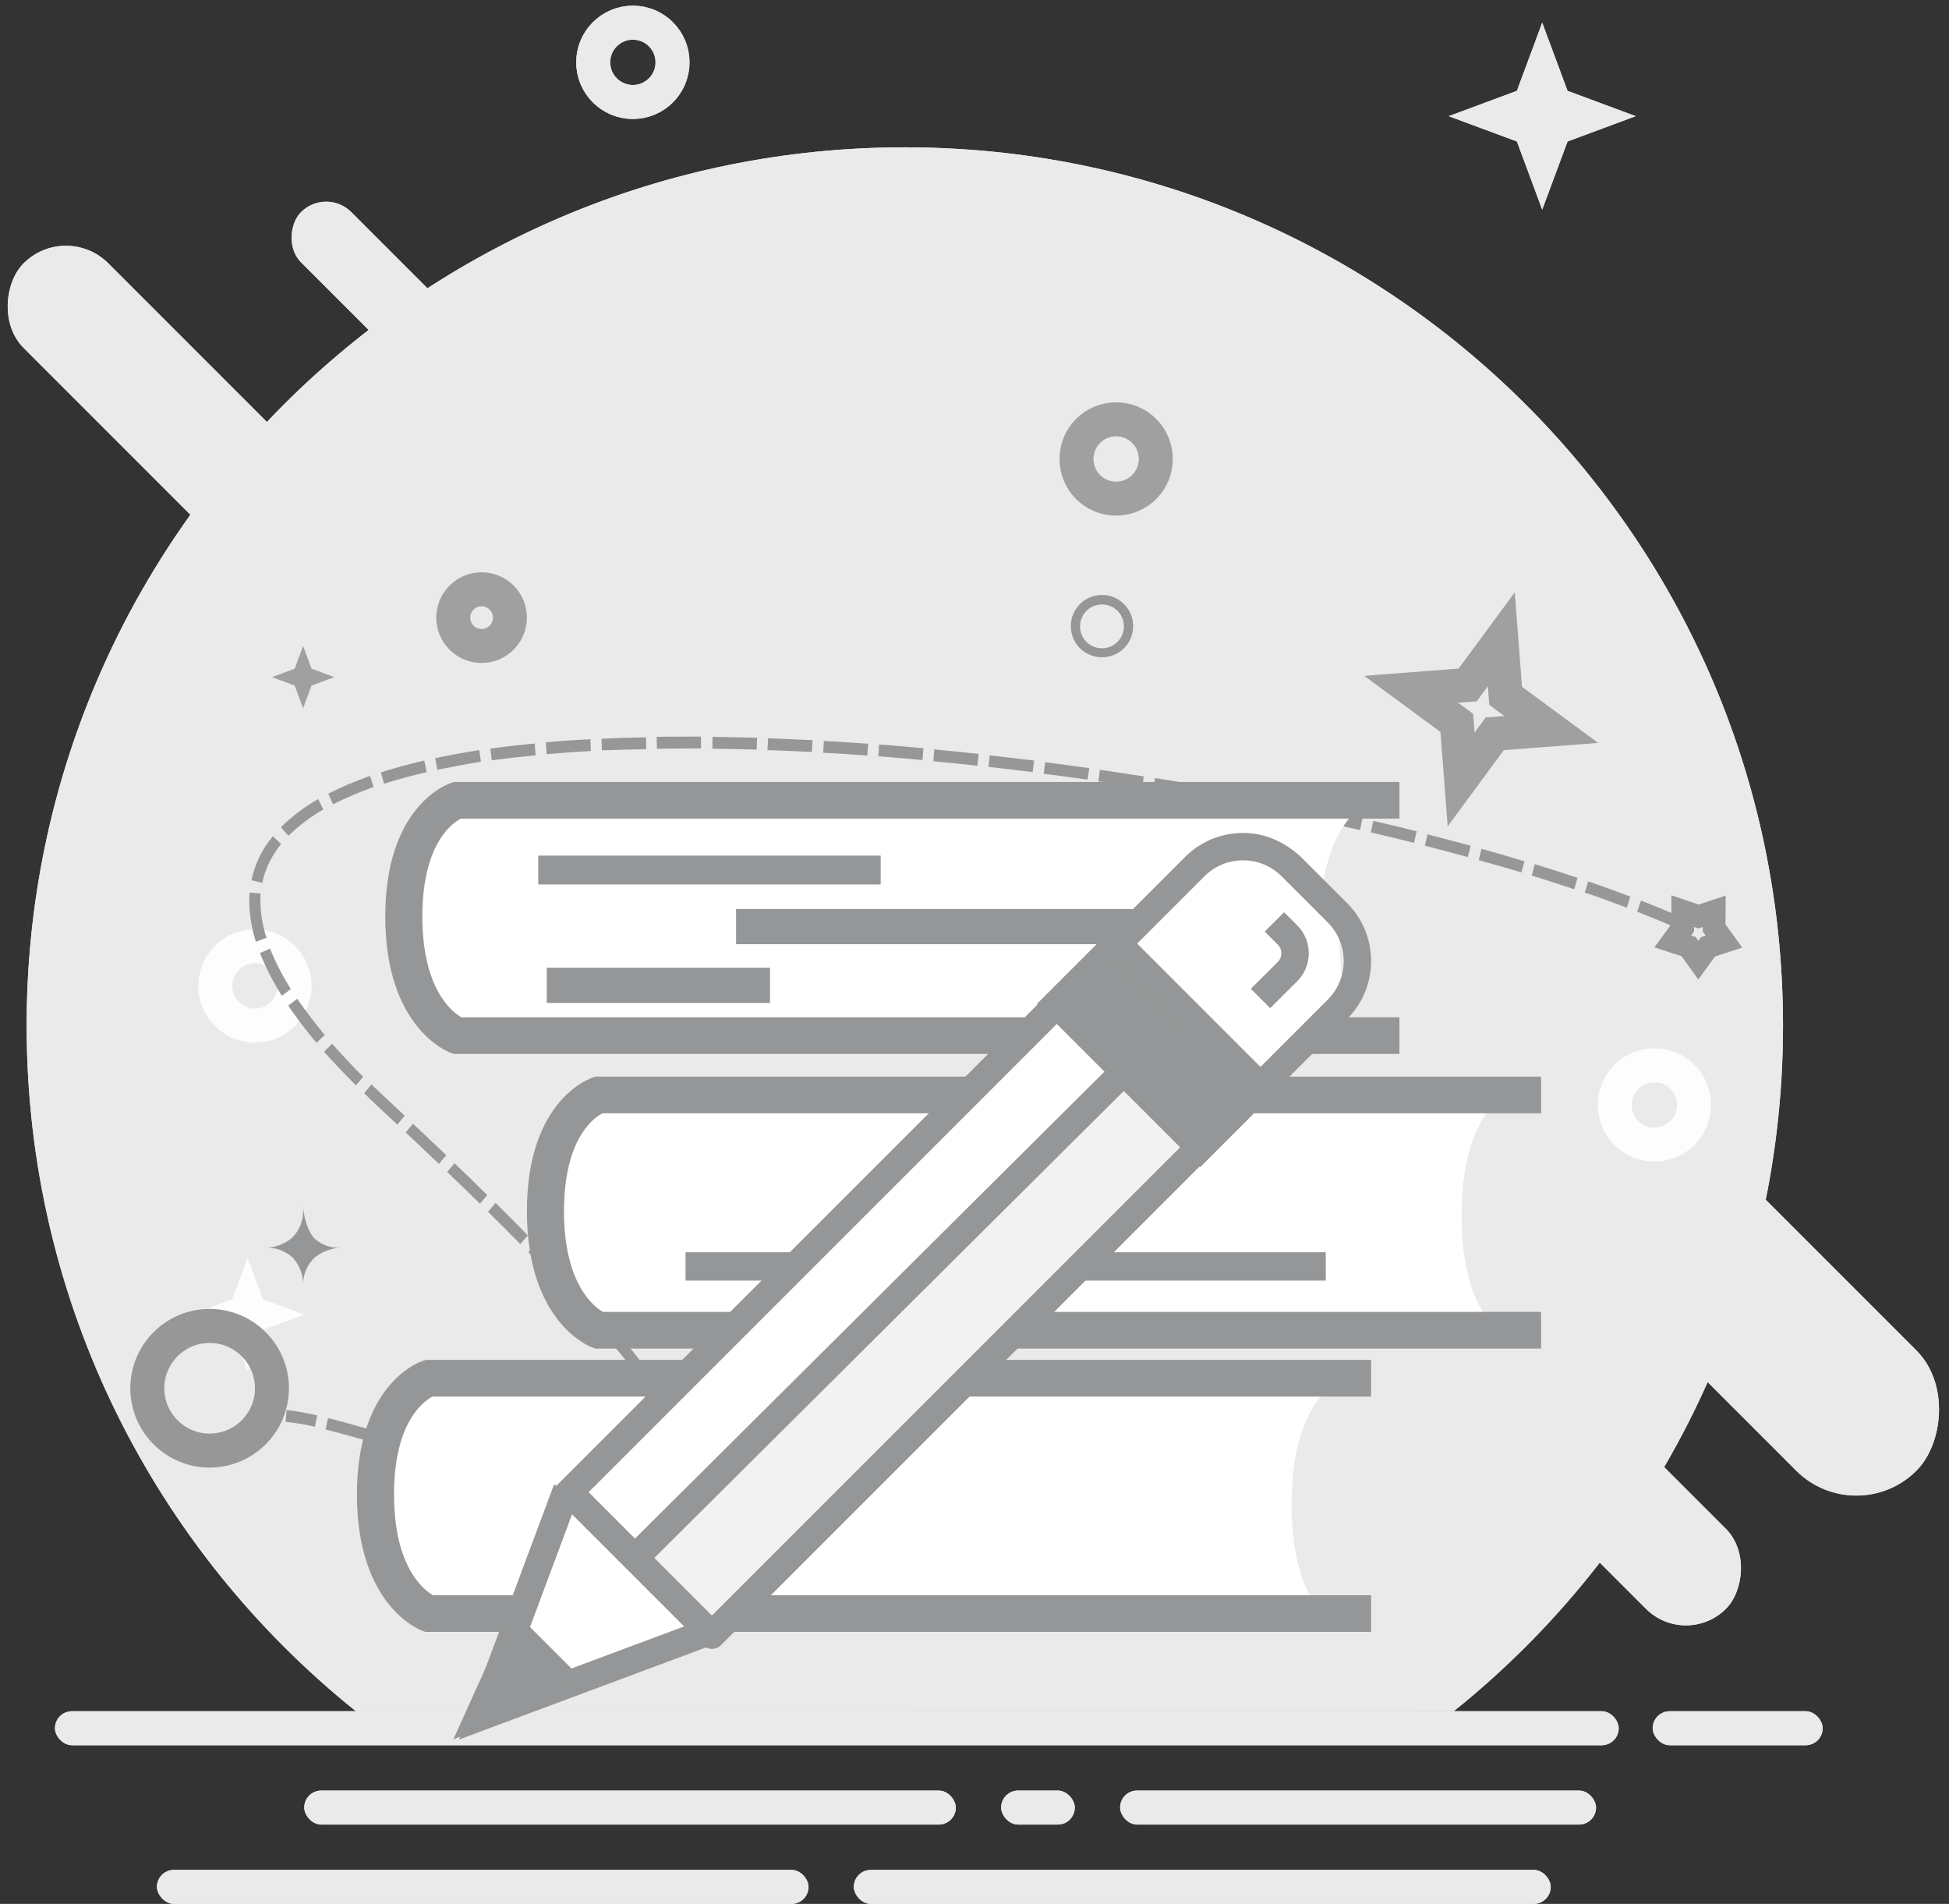 <?xml version="1.0" encoding="UTF-8"?>
<svg width="172px" height="168px" viewBox="0 0 172 168" version="1.1" xmlns="http://www.w3.org/2000/svg" xmlns:xlink="http://www.w3.org/1999/xlink">
    <rect x="0" y="0" width="172" height="168" fill="#333333" stroke="none"/>
    <!-- Generator: Sketch 49.2 (51160) - http://www.bohemiancoding.com/sketch -->
    <title>Group 4</title>
    <desc>Created with Sketch.</desc>
    <defs>
        <rect id="path-1" x="52.351" y="54.5" width="64" height="87" rx="10"></rect>
        <path d="M-1.13686838e-13,10.5 L10,10.5 L10,40.504 C10,43.263 7.756,45.5 5,45.5 L5,45.5 C2.239,45.5 -1.13686838e-13,43.257 -1.13686838e-13,40.504 L-1.13686838e-13,10.5 Z" id="path-2"></path>
        <rect id="path-3" x="1.851" y="3.41060513e-13" width="6" height="8"></rect>
        <path d="M-1.13686838e-13,8.501 C-1.13686838e-13,7.396 0.887,6.5 2,6.5 L8,6.5 C9.105,6.5 10,7.396 10,8.501 L10,12 L-1.13686838e-13,12 L-1.13686838e-13,8.501 Z" id="path-4"></path>
    </defs>
    <g id="个人中心" stroke="none" stroke-width="1" fill="none" fill-rule="evenodd">
        <g id="个人中心-成为作者-成功" transform="translate(-978, -232)">
            <g id="Group-4" transform="translate(974, 227)">
                <g id="Group-2">
                    <rect id="Rectangle-7" x="0" y="0" width="180" height="180"></rect>
                    <rect id="Rectangle-21" fill="#EAEAEA" transform="translate(38.57, 31.718) rotate(45) translate(-38.57, -31.718) " x="27.253" y="28.584" width="22.634" height="6.268" rx="3.134"></rect>
                    <rect id="Rectangle-21-Copy" fill="#EAEAEA" transform="translate(19.571, 41.72) rotate(45) translate(-19.571, -41.72) " x="0.5" y="36.438" width="38.142" height="10.562" rx="5.281"></rect>
                    <rect id="Rectangle-21-Copy-2" fill="#EAEAEA" transform="translate(159.64, 121.288) rotate(45) translate(-159.64, -121.288) " x="140.569" y="113.788" width="38.142" height="15" rx="7.5"></rect>
                    <rect id="Rectangle-21-Copy-3" fill="#EAEAEA" transform="translate(147.346, 137.994) rotate(45) translate(-147.346, -137.994) " x="134.664" y="133.007" width="25.364" height="9.975" rx="4.987"></rect>
                    <path d="M132.297,155.995 C150.01,141.792 161.351,119.97 161.351,95.5 C161.351,52.698 126.653,18 83.851,18 C41.049,18 6.351,52.698 6.351,95.5 C6.351,119.976 17.698,141.802 35.418,156.005" id="Combined-Shape" fill="#EAEAEA"></path>
                    <circle id="Oval-4" stroke="#A0A0A0" stroke-width="3" cx="107.351" cy="34.5" r="3.5"></circle>
                    <circle id="Oval-4-Copy-2" stroke="#EAEAEA" stroke-width="3" cx="59.851" cy="10.5" r="3.5"></circle>
                    <circle id="Oval-4-Copy" stroke="#FDFDFD" stroke-width="3" cx="149.851" cy="102.5" r="3.5"></circle>
                    <polygon id="Path" stroke="#A0A0A0" stroke-width="3" points="44.101 41 42.544 45.193 38.351 46.75 42.544 48.307 44.101 52.5 45.659 48.307 49.851 46.75 45.659 45.193"></polygon>
                    <polygon id="Path-Copy-2" fill="#EAEAEA" points="140.101 7 137.867 13.016 131.851 15.25 137.867 17.484 140.101 23.5 142.336 17.484 148.351 15.25 142.336 13.016"></polygon>
                    <polygon id="Path" fill="#A0A0A0" points="86.601 36.5 85.857 38.505 83.851 39.25 85.857 39.995 86.601 42 87.346 39.995 89.351 39.25 87.346 38.505"></polygon>
                    <polygon id="Path-Copy" fill="#FDFDFD" points="25.851 116 24.497 119.646 20.851 121 24.497 122.354 25.851 126 27.206 122.354 30.851 121 27.206 119.646"></polygon>
                    <rect id="Rectangle-22" fill="#EAEAEA" x="8.851" y="156" width="138" height="3" rx="1.5"></rect>
                    <rect id="Rectangle-22-Copy" fill="#EAEAEA" x="149.851" y="156" width="15" height="3" rx="1.5"></rect>
                    <rect id="Rectangle-22-Copy-2" fill="#EAEAEA" x="30.851" y="163" width="57.5" height="3" rx="1.5"></rect>
                    <rect id="Rectangle-22-Copy-5" fill="#EAEAEA" x="17.851" y="170" width="57.5" height="3" rx="1.5"></rect>
                    <rect id="Rectangle-22-Copy-6" fill="#EAEAEA" x="79.351" y="170" width="61.5" height="3" rx="1.5"></rect>
                    <rect id="Rectangle-22-Copy-3" fill="#EAEAEA" x="92.351" y="163" width="6.5" height="3" rx="1.5"></rect>
                    <rect id="Rectangle-22-Copy-4" fill="#EAEAEA" x="102.851" y="163" width="42" height="3" rx="1.5"></rect>
                    <g id="Rectangle-4">
                        <use fill="#F4F4F4" fill-rule="evenodd" xlink:href="#path-1"></use>
                        <rect stroke="#A0A0A0" stroke-width="4" x="54.351" y="56.5" width="60" height="83" rx="10"></rect>
                    </g>
                    <g id="Group" transform="translate(120.501, 128.799) rotate(-45) translate(-120.501, -128.799) translate(115.358, 105.656)">
                        <g id="Rectangle-5">
                            <use fill="#F1F2F3" fill-rule="evenodd" xlink:href="#path-2"></use>
                            <path stroke="#A0A0A0" stroke-width="3" d="M1.5,12 L1.5,40.504 C1.5,42.431 3.069,44 5,44 C6.93,44 8.5,42.432 8.5,40.504 L8.5,12 L1.5,12 Z"></path>
                        </g>
                        <g id="Rectangle">
                            <use fill="#F1F2F3" fill-rule="evenodd" xlink:href="#path-3"></use>
                            <rect stroke="#A0A0A0" stroke-width="3" x="3.351" y="1.5" width="3" height="5"></rect>
                        </g>
                        <g id="Rectangle-2">
                            <use fill="#DBDCDD" fill-rule="evenodd" xlink:href="#path-4"></use>
                            <path stroke="#A0A0A0" stroke-width="3" d="M1.5,10.5 L8.5,10.5 L8.5,8.501 C8.5,8.224 8.276,8 8,8 L2,8 C1.72,8 1.5,8.221 1.5,8.501 L1.5,10.5 Z"></path>
                        </g>
                    </g>
                    <circle id="Oval" stroke="#A0A0A0" stroke-width="4" fill="#FEFFFF" cx="84.25" cy="93.75" r="27.75"></circle>
                    <circle id="Oval" stroke="#A0A0A0" stroke-width="4" fill="#F1F2F3" cx="84.5" cy="94" r="22.5"></circle>
                    <rect id="Rectangle-20" fill="#D8D8D8" x="71" y="83.5" width="16" height="3" rx="1.5"></rect>
                    <rect id="Rectangle-20-Copy" fill="#D8D8D8" x="71" y="91.5" width="25" height="3" rx="1.5"></rect>
                    <rect id="Rectangle-20-Copy-2" fill="#D8D8D8" x="71" y="99.5" width="30" height="3" rx="1.5"></rect>
                </g>
                <g id="bg_-default_follow">
                    <g id="Group-3">
                        <g id="Group">
                            <rect id="Rectangle-7" x="0" y="0" width="180" height="180"></rect>
                            <rect id="Rectangle-21" fill="#EAEAEA" transform="translate(38.57, 31.718) rotate(45) translate(-38.57, -31.718) " x="27.253" y="28.584" width="22.634" height="6.268" rx="3.134"></rect>
                            <rect id="Rectangle-21-Copy" fill="#EAEAEA" transform="translate(19.571, 41.72) rotate(45) translate(-19.571, -41.72) " x="0.5" y="36.438" width="38.142" height="10.562" rx="5.281"></rect>
                            <rect id="Rectangle-21-Copy-2" fill="#EAEAEA" transform="translate(159.64, 121.288) rotate(45) translate(-159.64, -121.288) " x="140.569" y="113.788" width="38.142" height="15" rx="7.5"></rect>
                            <rect id="Rectangle-21-Copy-3" fill="#EAEAEA" transform="translate(147.346, 137.994) rotate(45) translate(-147.346, -137.994) " x="134.664" y="133.007" width="25.364" height="9.975" rx="4.987"></rect>
                            <path d="M132.297,155.995 C150.01,141.792 161.351,119.97 161.351,95.5 C161.351,52.698 126.653,18 83.851,18 C41.049,18 6.351,52.698 6.351,95.5 C6.351,119.976 17.698,141.802 35.418,156.005" id="Combined-Shape" fill="#EAEAEA"></path>
                            <circle id="Oval-4" stroke="#A0A0A0" stroke-width="3" cx="102.5" cy="45.5" r="3.5"></circle>
                            <circle id="Oval-4-Copy-3" stroke="#A0A0A0" stroke-width="3" cx="46.5" cy="59.5" r="2.5"></circle>
                            <circle id="Oval-4-Copy-2" stroke="#EAEAEA" stroke-width="3" cx="59.851" cy="10.5" r="3.5"></circle>
                            <circle id="Oval-4-Copy" stroke="#FDFDFD" stroke-width="3" cx="150" cy="102.5" r="3.5"></circle>
                            <circle id="Oval-4-Copy-4" stroke="#FDFDFD" stroke-width="3" cx="26.5" cy="92" r="3.5"></circle>
                            <polygon id="Path" stroke="#A0A0A0" stroke-width="3" transform="translate(134.718, 67.595) rotate(16) translate(-134.718, -67.595) " points="134.718 61.162 132.976 65.852 128.285 67.595 132.976 69.337 134.718 74.027 136.46 69.337 141.151 67.595 136.46 65.852"></polygon>
                            <polygon id="Path-Copy-2" fill="#EAEAEA" points="140.101 7 137.867 13.016 131.851 15.25 137.867 17.484 140.101 23.5 142.336 17.484 148.351 15.25 142.336 13.016"></polygon>
                            <polygon id="Path" fill="#A0A0A0" points="30.75 62 30.005 64.005 28 64.75 30.005 65.495 30.75 67.5 31.495 65.495 33.5 64.75 31.495 64.005"></polygon>
                            <polygon id="Path-Copy" fill="#FDFDFD" points="25.851 116 24.497 119.646 20.851 121 24.497 122.354 25.851 126 27.206 122.354 30.851 121 27.206 119.646"></polygon>
                            <rect id="Rectangle-22" fill="#EAEAEA" x="8.851" y="156" width="138" height="3" rx="1.5"></rect>
                            <rect id="Rectangle-22-Copy" fill="#EAEAEA" x="149.851" y="156" width="15" height="3" rx="1.5"></rect>
                            <rect id="Rectangle-22-Copy-2" fill="#EAEAEA" x="30.851" y="163" width="57.5" height="3" rx="1.5"></rect>
                            <rect id="Rectangle-22-Copy-5" fill="#EAEAEA" x="17.851" y="170" width="57.5" height="3" rx="1.5"></rect>
                            <rect id="Rectangle-22-Copy-6" fill="#EAEAEA" x="79.351" y="170" width="61.5" height="3" rx="1.5"></rect>
                            <rect id="Rectangle-22-Copy-3" fill="#EAEAEA" x="92.351" y="163" width="6.5" height="3" rx="1.5"></rect>
                            <rect id="Rectangle-22-Copy-4" fill="#EAEAEA" x="102.851" y="163" width="42" height="3" rx="1.5"></rect>
                        </g>
                    </g>
                    <path d="M60.451,138 C59.119,137.979 57.786,137.833 56.475,137.603 L56.621,136.58 C57.89,136.81 59.16,136.935 60.451,136.956 L60.451,138 Z M61.471,137.958 L61.408,136.914 C63.011,136.789 64.01,136.309 64.364,135.516 L65.239,135.954 C64.739,137.165 63.49,137.812 61.471,137.958 Z M55.517,137.436 C54.227,137.186 52.936,136.893 51.666,136.58 L51.895,135.578 C53.29,135.933 54.581,136.204 55.705,136.434 L55.517,137.436 Z M50.688,136.33 C49.418,135.996 48.148,135.641 46.879,135.286 L47.128,134.284 C48.398,134.66 49.668,135.014 50.917,135.328 L50.688,136.33 Z M45.942,134.994 C44.672,134.618 43.402,134.242 42.174,133.866 L42.445,132.864 C43.694,133.24 44.943,133.636 46.213,133.991 L45.942,134.994 Z M65.03,134.722 L64.552,134.701 C64.552,133.699 64.156,132.509 63.386,131.048 L64.239,130.526 C65.114,132.154 65.53,133.49 65.53,134.597 L65.03,134.722 Z M41.217,133.574 L40.925,133.49 C39.739,133.135 38.573,132.78 37.449,132.446 L37.699,131.444 C38.823,131.778 39.988,132.133 41.175,132.488 L41.466,132.572 L41.217,133.574 Z M36.512,132.175 C35.263,131.799 33.993,131.465 32.724,131.131 L32.953,130.129 C34.118,130.421 35.388,130.776 36.762,131.173 L36.512,132.175 Z M31.787,130.901 C30.933,130.693 30.08,130.547 29.206,130.463 L29.289,129.419 C30.205,129.523 31.1,129.691 31.995,129.899 L31.787,130.901 Z M62.886,130.192 C62.199,129.043 61.45,127.916 60.638,126.851 L61.388,126.204 C62.22,127.31 62.99,128.459 63.719,129.649 L62.886,130.192 Z M60.014,126.037 C59.181,124.972 58.328,123.928 57.453,122.905 L58.161,122.216 C59.056,123.239 59.91,124.304 60.742,125.39 L60.014,126.037 Z M56.808,122.154 C55.913,121.13 55.018,120.128 54.102,119.147 L54.789,118.416 C55.767,119.481 56.683,120.483 57.516,121.444 L56.808,122.154 Z M53.415,118.416 C52.499,117.435 51.562,116.454 50.626,115.493 L51.292,114.742 C52.291,115.765 53.228,116.746 54.102,117.665 L53.415,118.416 Z M49.918,114.784 C48.981,113.823 48.024,112.863 47.066,111.923 L47.732,111.151 C48.731,112.132 49.689,113.092 50.584,114.011 L49.918,114.784 Z M46.358,111.213 C45.442,110.316 44.464,109.376 43.465,108.416 L44.11,107.643 C45.109,108.604 46.088,109.543 47.004,110.462 L46.358,111.213 Z M42.736,107.706 C41.758,106.787 40.8,105.848 39.801,104.929 L40.446,104.157 C41.425,105.075 42.403,105.994 43.382,106.933 L42.736,107.706 Z M39.073,104.24 L37.615,102.883 C37.116,102.424 36.616,101.944 36.137,101.463 L36.783,100.691 C37.262,101.15 37.74,101.609 38.261,102.09 L39.718,103.447 L39.073,104.24 Z M35.409,100.774 C34.451,99.814 33.515,98.833 32.599,97.81 L33.306,97.1 C34.202,98.102 35.117,99.083 36.054,100.023 L35.409,100.774 Z M31.933,97.016 C31.038,95.972 30.205,94.866 29.435,93.738 L30.226,93.133 C30.996,94.239 31.808,95.304 32.661,96.327 L31.933,97.016 Z M28.873,92.862 C28.123,91.692 27.478,90.419 26.937,89.103 L27.832,88.707 C28.331,89.959 28.956,91.15 29.664,92.277 L28.873,92.862 Z M26.583,88.101 C26.208,86.953 26.021,85.763 26,84.552 C26,84.281 26,84.03 26.042,83.759 L26.999,83.842 C26.978,84.072 26.978,84.302 26.978,84.531 C26.999,85.617 27.166,86.702 27.52,87.746 L26.583,88.101 Z M152.125,86.953 C150.918,86.431 149.711,85.93 148.482,85.45 L148.816,84.469 C150.106,84.97 151.313,85.471 152.5,85.993 L152.125,86.953 Z M147.567,85.095 C146.338,84.636 145.11,84.176 143.861,83.759 L144.153,82.777 C145.402,83.195 146.651,83.654 147.879,84.114 L147.567,85.095 Z M142.925,83.466 C141.676,83.049 140.427,82.652 139.178,82.255 L139.448,81.253 C140.739,81.65 141.988,82.047 143.216,82.464 L142.925,83.466 Z M27.145,82.903 L26.187,82.673 C26.5,81.232 27.145,79.896 28.082,78.79 L28.81,79.479 C27.998,80.46 27.416,81.629 27.145,82.903 Z M138.262,81.984 C137.034,81.608 135.785,81.253 134.494,80.898 L134.744,79.896 C136.034,80.251 137.304,80.627 138.532,81.003 L138.262,81.984 Z M133.536,80.627 C132.287,80.293 131.039,79.959 129.748,79.625 L129.977,78.623 C131.267,78.957 132.537,79.291 133.786,79.625 L133.536,80.627 Z M128.79,79.374 C127.541,79.061 126.272,78.748 124.981,78.456 L125.189,77.433 C126.48,77.725 127.75,78.038 129.019,78.351 L128.79,79.374 Z M29.455,78.748 L28.789,77.996 C29.789,77.015 30.892,76.18 32.078,75.512 L32.536,76.43 C31.412,77.057 30.392,77.85 29.455,78.748 Z M124.023,78.247 C122.754,77.955 121.484,77.683 120.193,77.391 L120.381,76.368 C121.671,76.639 122.962,76.932 124.232,77.224 L124.023,78.247 Z M119.236,77.182 C117.966,76.911 116.675,76.66 115.385,76.41 L115.572,75.387 C116.863,75.637 118.153,75.909 119.423,76.18 L119.236,77.182 Z M114.448,76.222 C113.178,75.971 111.888,75.741 110.597,75.512 L110.764,74.489 C112.054,74.718 113.345,74.969 114.635,75.199 L114.448,76.222 Z M33.39,75.971 L32.973,75.032 C34.181,74.426 35.409,73.904 36.658,73.466 L36.97,74.447 C35.742,74.885 34.555,75.387 33.39,75.971 Z M109.639,75.324 C108.37,75.094 107.079,74.885 105.788,74.677 L105.934,73.654 C107.225,73.862 108.515,74.071 109.806,74.301 L109.639,75.324 Z M104.81,74.531 C103.519,74.322 102.229,74.134 100.938,73.946 L101.063,72.923 C102.354,73.111 103.644,73.32 104.935,73.508 L104.81,74.531 Z M37.886,74.155 L37.615,73.153 C38.802,72.777 40.072,72.422 41.446,72.109 L41.654,73.132 C40.301,73.445 39.052,73.8 37.886,74.155 Z M99.981,73.8 C98.69,73.612 97.4,73.445 96.109,73.278 L96.234,72.255 C97.524,72.422 98.836,72.61 100.126,72.777 L99.981,73.8 Z M95.131,73.132 C93.84,72.965 92.549,72.819 91.238,72.672 L91.342,71.649 C92.633,71.796 93.944,71.963 95.255,72.109 L95.131,73.132 Z M42.591,72.923 L42.403,71.9 C43.694,71.628 44.984,71.399 46.296,71.19 L46.442,72.213 C45.151,72.422 43.881,72.672 42.591,72.923 Z M90.26,72.568 C88.969,72.422 87.658,72.297 86.367,72.171 L86.45,71.127 C87.741,71.253 89.052,71.378 90.364,71.524 L90.26,72.568 Z M47.399,72.088 L47.274,71.065 C48.565,70.877 49.876,70.731 51.188,70.605 L51.271,71.649 C49.939,71.775 48.648,71.921 47.399,72.088 Z M85.409,72.067 C84.098,71.942 82.807,71.837 81.517,71.733 L81.579,70.689 C82.87,70.793 84.181,70.898 85.493,71.023 L85.409,72.067 Z M80.538,71.67 C79.227,71.566 77.936,71.482 76.646,71.42 L76.708,70.376 C77.999,70.459 79.31,70.543 80.622,70.626 L80.538,71.67 Z M52.249,71.545 L52.166,70.501 C53.477,70.376 54.789,70.292 56.1,70.23 L56.142,71.274 C54.851,71.336 53.54,71.441 52.249,71.545 Z M75.647,71.357 C74.335,71.294 73.045,71.232 71.733,71.19 L71.775,70.146 C73.065,70.188 74.377,70.251 75.709,70.313 L75.647,71.357 Z M57.12,71.211 L57.079,70.188 C58.369,70.125 59.681,70.084 61.013,70.063 L61.034,71.107 C59.681,71.127 58.39,71.169 57.12,71.211 Z M70.776,71.148 C69.464,71.107 68.153,71.086 66.862,71.065 L66.883,70.021 C68.174,70.042 69.485,70.063 70.817,70.104 L70.776,71.148 Z M61.97,71.065 L61.95,70.021 C62.824,70 63.698,70 64.593,70 L65.863,70 L65.863,71.044 L64.593,71.044 C63.74,71.044 62.865,71.065 61.97,71.065 Z" id="Shape" fill="#979797" fill-rule="nonzero"></path>
                    <path d="M17,127.5 C17,130.533 19.467,133 22.5,133 C25.533,133 28,130.533 28,127.5 C28,124.467 25.533,122 22.5,122 C19.467,122 17,124.467 17,127.5 Z" id="Shape" stroke="#979797" stroke-width="3" fill-rule="nonzero"></path>
                    <path d="M101.25,63 C99.725,63 98.5,61.775 98.5,60.25 C98.5,58.725 99.725,57.5 101.25,57.5 C102.775,57.5 104,58.725 104,60.25 C104,61.775 102.775,63 101.25,63 Z M101.25,58.338 C100.176,58.338 99.316,59.197 99.316,60.271 C99.316,61.346 100.176,62.205 101.25,62.205 C102.324,62.205 103.184,61.346 103.184,60.271 C103.184,59.197 102.324,58.338 101.25,58.338 Z" id="Shape" fill="#959697" fill-rule="nonzero"></path>
                    <path d="M53.73,131.891 L53.73,132.888 L53.134,133.691 L54.083,133.996 L54.659,134.811 L55.239,134.016 L56.194,133.706 L55.606,132.875 L55.606,131.891 L54.668,132.206 L53.73,131.891 Z M152.501,85.398 L152.501,86.866 L151.621,88.072 L153.017,88.525 L153.881,89.725 L154.739,88.545 L156.141,88.09 L155.271,86.88 L155.283,85.412 L153.893,85.874 L152.501,85.398 Z" id="Shape" stroke="#979797" stroke-width="2" fill-rule="nonzero"></path>
                    <path d="M29.854,115.993 C29.208,115.396 28.375,115.078 27.5,115.098 C28.292,115.078 29.062,114.78 29.708,114.282 C30.417,113.626 30.792,112.691 30.75,111.716 C30.708,110.741 30.75,113.327 31.792,114.322 C32.417,114.859 33.188,115.138 34,115.098 C33.208,115.158 32.458,115.436 31.833,115.914 C31.104,116.55 30.708,117.505 30.75,118.5 C30.792,117.585 30.458,116.67 29.854,115.993 Z" id="Shape" fill="#959697" fill-rule="nonzero"></path>
                    <g id="Group-6" transform="translate(35.5, 74)" fill-rule="nonzero">
                        <path d="M89,2 L9.176,2 C9.176,2 4.5,3.518 4.5,12.624 C4.5,21.729 9.176,23.5 9.176,23.5 L89,23.5 C89,23.5 84.98,21.729 84.98,12.75 C84.98,3.771 89,2 89,2 Z" id="Shape" fill="#FFFFFF"></path>
                        <path d="M92,24 L8.54,24 L8.266,23.9 C8.03,23.815 2.5,21.687 2.5,11.878 C2.5,2.011 8.1,0.149 8.339,0.075 L8.579,0 L92,0 L92,3.236 L9.169,3.236 C8.42,3.622 5.773,5.444 5.773,11.878 C5.773,18.3 8.415,20.306 9.21,20.764 L92,20.764 L92,24 Z" id="Shape" fill="#959697"></path>
                        <path d="M16,6.5 L46.22,6.5 L46.22,9.044 L16,9.044 L16,6.5 Z M33.458,11.21 L78.5,11.21 L78.5,14.316 L33.458,14.316 L33.458,11.21 Z M16.754,16.394 L36.454,16.394 L36.454,19.5 L16.754,19.5 L16.754,16.394 Z" id="Shape" fill="#959697"></path>
                        <path d="M101.5,27.5 L21.676,27.5 C21.676,27.5 17,29.018 17,38.124 C17,47.229 21.676,49 21.676,49 L101.5,49 C101.5,49 97.48,47.229 97.48,38.25 C97.48,29.271 101.5,27.5 101.5,27.5 Z" id="Shape" fill="#FFFFFF"></path>
                        <path d="M104.5,50 L21.04,50 L20.766,49.9 C20.53,49.815 15,47.687 15,37.878 C15,28.011 20.6,26.149 20.839,26.075 L21.079,26 L104.5,26 L104.5,29.236 L21.669,29.236 C20.92,29.622 18.273,31.444 18.273,37.878 C18.273,44.3 20.915,46.306 21.71,46.764 L104.5,46.764 L104.5,50 Z" id="Shape" fill="#959697"></path>
                        <polygon id="Shape" fill="#959697" points="29 41.5 85.5 41.5 85.5 44 29 44"></polygon>
                        <path d="M86.5,53 L6.676,53 C6.676,53 2,54.518 2,63.624 C2,72.729 6.676,74.5 6.676,74.5 L86.5,74.5 C86.5,74.5 82.48,72.729 82.48,63.75 C82.48,54.771 86.5,53 86.5,53 Z" id="Shape" fill="#FFFFFF"></path>
                        <path d="M89.5,75 L6.039,75 L5.766,74.9 C5.53,74.814 0,72.687 0,62.878 C0,53.011 5.6,51.149 5.838,51.075 L6.079,51 L89.5,51 L89.5,54.236 L6.669,54.236 C5.919,54.622 3.273,56.444 3.273,62.878 C3.273,69.3 5.914,71.306 6.71,71.764 L89.5,71.764 L89.5,75 Z" id="Shape" fill="#959697"></path>
                        <polygon id="Shape" fill="#FFFFFF" points="17.56 63 11 82 31 74.565"></polygon>
                        <polygon id="Shape" fill="#F2F2F2" points="24 67.932 31.043 75 73.5 32.252 66.825 26"></polygon>
                        <polygon id="Shape" fill="#FFFFFF" points="18 61.932 25.042 69 67.5 26.252 60.825 20"></polygon>
                        <polygon id="Shape" fill="#FFFFFF" points="67 13.939 74.55 6.399 79.831 6 86.607 13.049 87 18.584 78.493 27.5"></polygon>
                        <path d="M30.528,76.169 L17.831,63.472 C17.619,63.259 17.5,62.972 17.5,62.672 C17.5,62.372 17.619,62.084 17.831,61.872 L73.086,6.618 C74.56,5.143 76.56,4.383 78.664,4.515 C80.493,4.629 82.193,5.501 83.489,6.797 L87.382,10.69 C90.206,13.513 90.206,18.091 87.383,20.914 L32.128,76.169 C31.915,76.381 31.628,76.5 31.328,76.5 C31.028,76.5 30.74,76.381 30.528,76.169 Z M20.446,62.672 L31.328,73.554 L85.675,19.207 C87.552,17.33 87.552,14.275 85.675,12.398 L81.602,8.325 C80.693,7.416 79.484,6.915 78.198,6.915 C76.912,6.915 75.703,7.416 74.793,8.325 L20.446,62.672 Z" id="Shape" fill="#959697"></path>
                        <polygon id="Shape" fill="#959697" points="74.145 32 61.5 19.355 66.855 14 79.5 26.645"></polygon>
                        <path d="M74.407,34 L60,19.594 L67.094,12.5 L81.5,26.906 L74.407,34 Z M63.442,19.594 L74.407,30.559 L78.059,26.907 L67.094,15.941 L63.442,19.594 Z" id="Shape" fill="#959697"></path>
                        <path d="M80.596,19.956 L78.884,18.254 L81.259,15.892 C81.688,15.466 81.688,14.772 81.259,14.346 L80.109,13.202 L81.821,11.5 L82.971,12.644 C84.343,14.009 84.343,16.229 82.971,17.594 L80.596,19.956 Z M66.6,24.934 L68.311,26.636 L25.712,69 L24,67.298 L66.6,24.934 Z" id="Shape" fill="#959697"></path>
                        <polygon id="Shape" fill="#959697" points="9 84.5 17.39 62 19.647 62.842 13.101 80.399 30.658 73.853 31.5 76.111"></polygon>
                        <polygon id="Shape" fill="#959697" points="11 82 18 78.834 14.166 75"></polygon>
                        <path d="M8.5,84.5 L13.701,73 L20,79.298 L8.5,84.5 Z M14.431,77.002 L13.136,79.864 L15.998,78.569 L14.431,77.002 Z" id="Shape" fill="#959697"></path>
                    </g>
                </g>
            </g>
        </g>
    </g>
</svg>